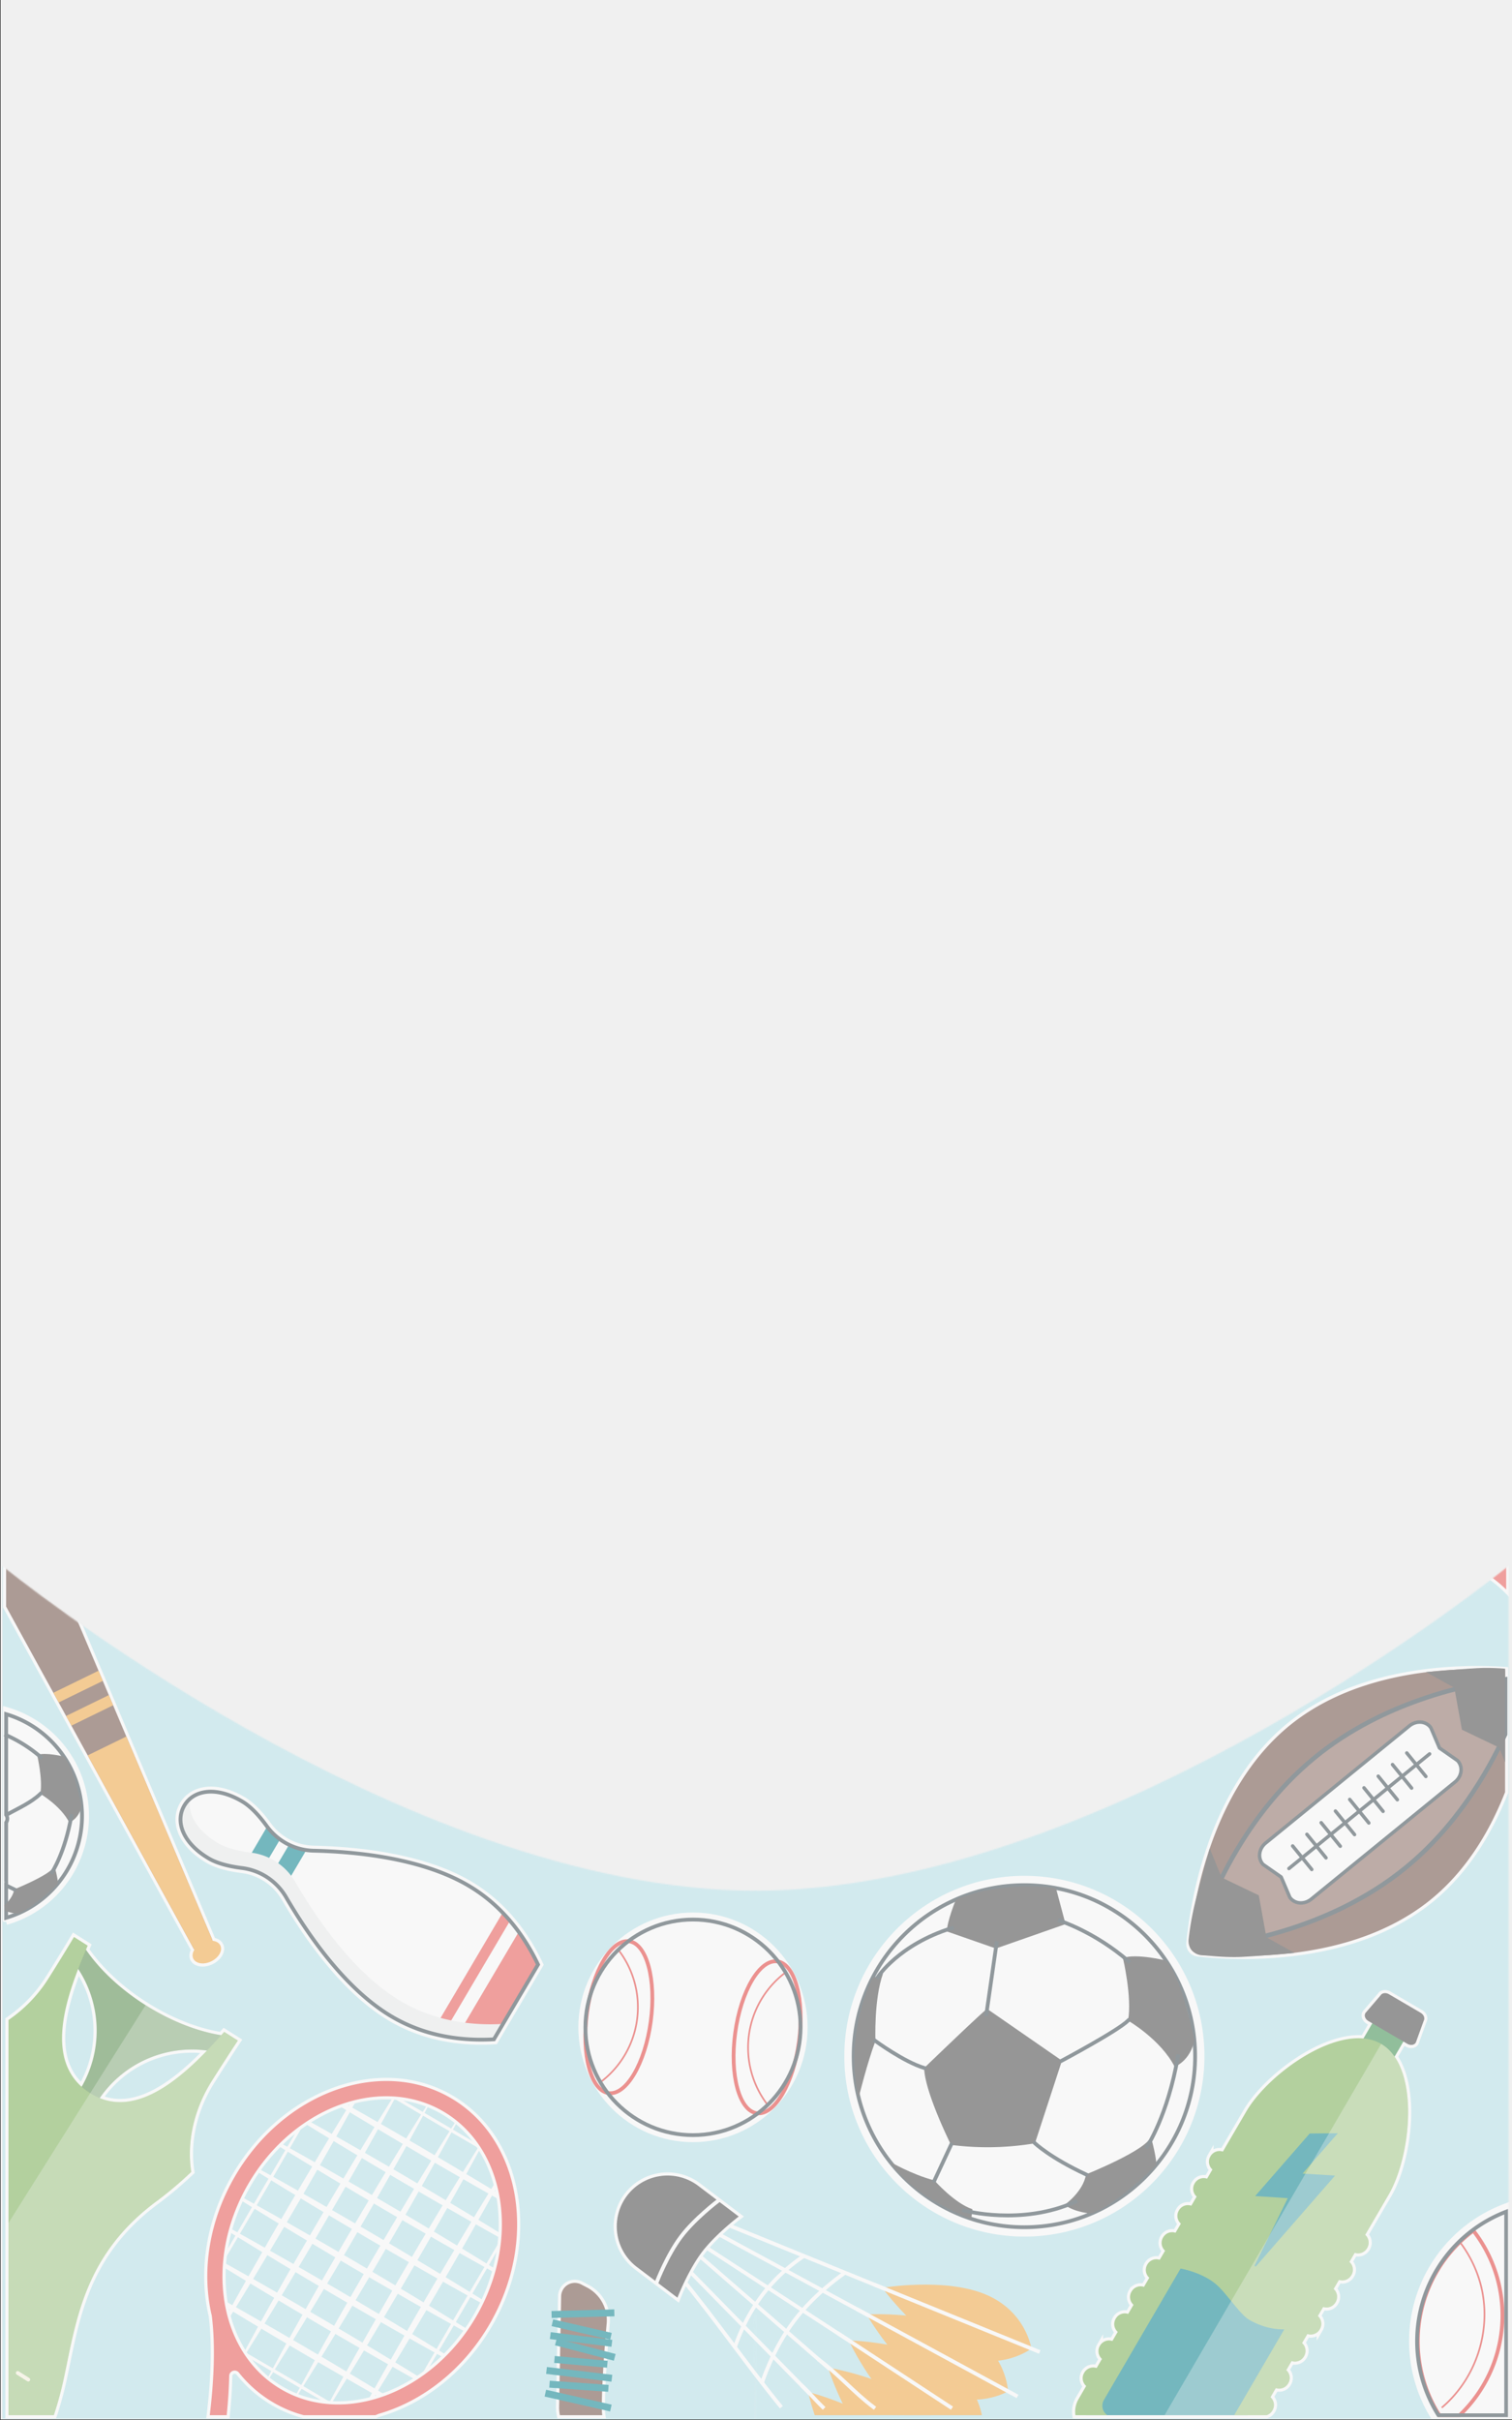 <svg xmlns="http://www.w3.org/2000/svg" xmlns:xlink="http://www.w3.org/1999/xlink" viewBox="0 0 1200 1920">
  <rect x="0" y="0" width="1200" height="1920" fill="#333333" stroke="none"/>
  <defs>
    <linearGradient id="a" data-name="Dégradé sans nom 14" x1="301.19" y1="1242.33" x2="301.19" y2="1920.11" gradientUnits="userSpaceOnUse">
      <stop offset="0.14" stop-color="#fff"/>
      <stop offset="0.53" stop-color="#f0f0f0"/>
      <stop offset="1"/>
    </linearGradient>
    <linearGradient id="b" x1="897.86" y1="1242.33" x2="897.86" y2="1920.11" xlink:href="#a"/>
    <filter id="d" filterUnits="userSpaceOnUse" color-interpolation-filters="sRGB">
      <feColorMatrix values="-1 0 0 0 1 0 -1 0 0 1 0 0 -1 0 1 0 0 0 1 0"/>
    </filter>
    <mask id="c" x="1.75" y="1235.94" width="1197.29" height="684.17" maskUnits="userSpaceOnUse">
      <g filter="url(#d)">
        <path d="M1.75,1919V1242.33s315.56,257.78,598.89,257.78l-1.11,420Z" fill="url(#a)"/>
        <path d="M1197.31,1919V1242.33s-315.56,257.78-598.89,257.78l1.11,420Z" fill="url(#b)"/>
      </g>
    </mask>
  </defs>
  <title>Plan de travail 1</title>
  <g style="isolation: isolate">
    <g>
      <rect x="-359.53" y="359.55" width="1920" height="1200" transform="translate(1560.03 359.08) rotate(90)" fill="#f0f0f0"/>
      <g mask="url(#c)">
        <g opacity="0.52">
          <g>
            <rect x="1.9" y="1238.44" width="1197.14" height="681.12" fill="#b6e4ec"/>
            <path d="M1161.39,1238.44q6.84,3.7,14.18,7.79a90.83,90.83,0,0,1,19.83,14.91v-22.7Z" fill="#ee5450" stroke="#fff" stroke-miterlimit="10" stroke-width="5"/>
            <path d="M1161.39,1238.44q6.84,3.7,14.18,7.79a90.83,90.83,0,0,1,19.83,14.91v-22.7Z" fill="#ee5450"/>
            <path d="M1161.39,1238.44q6.84,3.7,14.18,7.79a90.83,90.83,0,0,1,19.83,14.91v-22.7Z" fill="none"/>
            <path d="M188.81,1618.94l-10.88-6.88-2.38,2.68c-18.68-3-39.68-11-60-23.84s-36.57-28.37-47.33-44l1.39-3.29-10.88-6.88c-6.08,10.14-12.72,21-20,32.54a112.22,112.22,0,0,1-32,33.35v313.53h36a279.16,279.16,0,0,0,8.18-30.38c9.74-45.48,16.17-97.51,74.29-140.06a299.14,299.14,0,0,0,26.63-22.6c-3.63-22.68,1.55-48.76,16.26-72.1C175.42,1639.45,182.29,1628.79,188.81,1618.94Zm-124,36.67c-25.05-22.39-15.14-61.29-2.75-93.39A89,89,0,0,1,64.79,1655.61Zm14.38,9a88.69,88.69,0,0,1,85.11-37.7C140.45,1651.63,109.11,1676.76,79.17,1664.61Z" fill="#ee5450" stroke="#fff" stroke-miterlimit="10" stroke-width="5"/>
            <path d="M63,1658.58a88.74,88.74,0,0,1-19.68,22l22.52,14.22a88.79,88.79,0,0,1,109.51-65.68l8.42-13.38c-20.59-1.74-44.87-10.12-68.2-24.86s-41.35-33.08-51.79-51l-8.42,13.38A89,89,0,0,1,63,1658.58Z" fill="#558c48"/>
            <path d="M188.81,1618.94l-10.88-6.88c-26.27,29.62-68.09,72.82-106.33,48.66-39.76-25.12-17.44-80.64-2-117.07l-10.88-6.88c-6.08,10.14-12.72,21-20,32.54a112.22,112.22,0,0,1-32,33.35v313.53h36a279.16,279.16,0,0,0,8.18-30.38c9.74-45.48,16.17-97.51,74.29-140.06a297.69,297.69,0,0,0,26.62-22.6c-3.62-22.68,1.56-48.76,16.27-72.1C175.41,1639.45,182.29,1628.79,188.81,1618.94Z" fill="#7bb353"/>
            <path d="M188.81,1618.94l-10.88-6.88-2.38,2.68c-18.68-3-39.68-11-60-23.84s-36.57-28.37-47.33-44l1.39-3.29-10.88-6.88c-6.08,10.14-12.72,21-20,32.54a112.22,112.22,0,0,1-32,33.35v313.53h36a279.16,279.16,0,0,0,8.18-30.38c9.74-45.48,16.17-97.51,74.29-140.06a297.69,297.69,0,0,0,26.62-22.6c-3.62-22.68,1.56-48.76,16.27-72.1C175.41,1639.45,182.29,1628.79,188.81,1618.94Zm-124,36.67c-25.05-22.39-15.14-61.29-2.75-93.39A89,89,0,0,1,64.79,1655.61Zm14.38,9a88.69,88.69,0,0,1,85.11-37.7C140.45,1651.63,109.11,1676.76,79.17,1664.61Z" fill="none"/>
            <path d="M188.81,1618.94l-10.88-6.88-2.38,2.68c-18.68-3-39.68-11-60-23.84L6.71,1763.71v152.48h36a279.16,279.16,0,0,0,8.18-30.38c9.74-45.48,16.17-97.51,74.29-140.06a297.69,297.69,0,0,0,26.62-22.6c-3.62-22.68,1.56-48.76,16.27-72.1C175.41,1639.45,182.29,1628.79,188.81,1618.94ZM79.17,1664.61a88.69,88.69,0,0,1,85.11-37.7C140.45,1651.63,109.11,1676.76,79.17,1664.61Z" fill="#fff" opacity="0.28" style="mix-blend-mode: overlay"/>
            <path d="M14.07,1882.67l8.38,5.29" fill="none" stroke="#fef7e2" stroke-linecap="round" stroke-linejoin="round" stroke-width="3"/>
            <g>
              <line x1="552.38" y1="1787.39" x2="659" y2="1880.04" fill="none" stroke="#fff" stroke-miterlimit="10" stroke-width="3"/>
              <path d="M739.38,1916.19a68.91,68.91,0,0,0-6.73-6.73c-26.64-23.14-75.43-31-75.43-31a226.55,226.55,0,0,0,16.37,37.7Z" fill="#f6a93f"/>
            </g>
            <g>
              <line x1="544.98" y1="1799.59" x2="642.97" y2="1899.45" fill="none" stroke="#fff" stroke-miterlimit="10" stroke-width="3"/>
              <path d="M688.19,1916.19c-22.8-12.46-46.87-18.43-46.87-18.43s1.69,7.64,5.26,18.43Z" fill="#f6a93f"/>
            </g>
            <path d="M540.68,1807.15c27.65,33.59,52,69.11,79.46,102.73" fill="none" stroke="#fff" stroke-miterlimit="10" stroke-width="3"/>
            <g>
              <line x1="557.19" y1="1781.01" x2="675.56" y2="1858.11" fill="none" stroke="#fff" stroke-miterlimit="10" stroke-width="3"/>
              <path d="M717.29,1916.19h62c-2.16-10.55-8.49-26.76-26.83-38.79-29.49-19.36-78.89-20.58-78.89-20.58S691.35,1895.08,717.29,1916.19Z" fill="#f6a93f"/>
            </g>
            <g>
              <line x1="566.79" y1="1770.69" x2="689.84" y2="1837.37" fill="none" stroke="#fff" stroke-miterlimit="10" stroke-width="3"/>
              <path d="M768.09,1850.18c-31-16.84-80.32-13.94-80.32-13.94s24.47,43,55.48,59.82,56.78,1.15,56.78,1.15S799.09,1867,768.09,1850.18Z" fill="#f6a93f"/>
            </g>
            <g>
              <line x1="574.16" y1="1763.81" x2="702.45" y2="1816.09" fill="none" stroke="#fff" stroke-miterlimit="10" stroke-width="3"/>
              <path d="M781.64,1820.15c-32.67-13.3-81.38-5-81.38-5s29.08,40,61.75,53.31,56.56-5.15,56.56-5.15S814.31,1833.45,781.64,1820.15Z" fill="#f6a93f"/>
            </g>
            <path d="M670.66,1803.14s-23.31,15.52-40.28,38c-17.42,23.07-25.52,49.16-25.52,49.16" fill="none" stroke="#fff" stroke-miterlimit="10" stroke-width="3"/>
            <path d="M638.09,1789.83a137.21,137.21,0,0,0-33.6,31.7,148.61,148.61,0,0,0-21.3,41" fill="none" stroke="#fff" stroke-miterlimit="10" stroke-width="3"/>
            <line x1="823.8" y1="1865.49" x2="695.04" y2="1813.07" fill="none" stroke="#fff" stroke-linecap="square" stroke-miterlimit="10" stroke-width="3"/>
            <line x1="806.27" y1="1900.6" x2="681.53" y2="1832.85" fill="none" stroke="#fff" stroke-linecap="square" stroke-miterlimit="10" stroke-width="3"/>
            <path d="M754.28,1909.79l-45.93-30.16-35.72-23.44-6.78-4.45" fill="none" stroke="#fff" stroke-linecap="square" stroke-miterlimit="10" stroke-width="3"/>
            <path d="M693.28,1909.81c-15.22-11.35-27.41-25.78-42.76-37.14" fill="none" stroke="#fff" stroke-linecap="square" stroke-miterlimit="10" stroke-width="3"/>
            <path d="M653,1909.78c-6-5.77-10.44-11.32-15.84-16.26" fill="none" stroke="#fff" stroke-linecap="square" stroke-miterlimit="10" stroke-width="3"/>
            <path d="M497.64,1742.08h0a40.29,40.29,0,0,1,56.49-7.86l32.16,24.35s-18.54,14-29.37,28.39c-11.07,14.66-19.26,36-19.26,36l-32.17-24.35A40.43,40.43,0,0,1,497.64,1742.08Z" fill="#434343" stroke="#fff" stroke-miterlimit="10" stroke-width="5"/>
            <path d="M497.64,1742.08h0a40.29,40.29,0,0,1,56.49-7.86l32.16,24.35s-18.54,14-29.37,28.39c-11.07,14.66-19.26,36-19.26,36l-32.17-24.35A40.43,40.43,0,0,1,497.64,1742.08Z" fill="#434343"/>
            <path d="M569.89,1746.15s-18.55,14-29.37,28.39c-11.07,14.66-19.27,36-19.27,36" fill="none" stroke="#fff" stroke-linecap="square" stroke-linejoin="round" stroke-width="3.02"/>
            <path d="M168.64,1539.83a8.26,8.26,0,0,0-.51-1.72l-67.86-160.38h0l-21.49-50.8-.59-1.39-36.86-87.1H4.85v36.18L42.36,1343l.24.44,9.85,18,4.21,7.67,96.62,176.21a8.32,8.32,0,0,0,1.08,1.5c-1.54,2.41-2,5-1,7.2,2,4,8.38,5,14.3,2.09s9.14-8.52,7.17-12.57C173.82,1541.37,171.49,1540.1,168.64,1539.83Z" fill="#f6a93f" stroke="#fff" stroke-miterlimit="10" stroke-width="5"/>
            <g>
              <path d="M41.33,1238.44H4.85v36.18l148.43,270.7a8.26,8.26,0,0,0,14.85-7.21Z" fill="#6d4c42"/>
              <path d="M100.27,1377.73l67.86,160.38a8.26,8.26,0,0,1-14.85,7.21L69.6,1392.7Z" fill="#f6a93f"/>
              <path d="M28.48,1238.44c4.23,7.35,7,11.51,7.53,11.23s-.8-4.34-3.54-11.23Z" fill="#fff" opacity="0.54" style="mix-blend-mode: overlay"/>
              <path d="M153.41,1554c2,4,8.38,5,14.3,2.09s9.14-8.52,7.17-12.57-8.37-5-14.3-2.09S151.44,1550,153.41,1554Z" fill="#f6a93f"/>
              <polygon points="81.6 1333.6 46.56 1350.7 42.36 1343.03 78.19 1325.54 81.6 1333.6" fill="#f6a93f"/>
              <polygon points="89.78 1352.94 56.66 1369.11 52.45 1361.44 86.37 1344.88 89.78 1352.94" fill="#f6a93f"/>
            </g>
            <path d="M478,1916.19a27,27,0,0,1-.29-3.13c-.47-14.76,1.8-48.08,3.76-69.52a29.36,29.36,0,0,0-15.68-28.71l-4.6-2.4a10.83,10.83,0,0,0-15.82,9.39l-1.63,87.68a29.93,29.93,0,0,0,.62,6.69Z" fill="#6d4c42" stroke="#fff" stroke-miterlimit="10" stroke-width="5"/>
            <path d="M478,1916.19a27,27,0,0,1-.29-3.13c-.47-14.76,1.8-48.08,3.76-69.52a29.36,29.36,0,0,0-15.68-28.71l-4.6-2.4a10.83,10.83,0,0,0-15.82,9.39l-1.63,87.68a29.93,29.93,0,0,0,.62,6.69Z" fill="#6d4c42"/>
            <g>
              <g>
                <rect x="437.86" y="1832.86" width="49.83" height="5.5" transform="translate(-48.32 12.86) rotate(-1.51)" fill="#01838f"/>
                <rect x="458.88" y="1824.28" width="5.5" height="47.72" transform="translate(-1442.97 1882.61) rotate(-77.01)" fill="#01838f"/>
                <rect x="458.44" y="1831.6" width="5.5" height="49.24" transform="translate(-1437.93 2083.33) rotate(-82.87)" fill="#01838f"/>
                <rect x="461.76" y="1840.17" width="5.5" height="48.3" transform="translate(-1456.68 1842.75) rotate(-75.37)" fill="#01838f"/>
                <rect x="458.31" y="1852.95" width="5.5" height="42.14" transform="translate(-1447.11 2162.85) rotate(-84.79)" fill="#01838f"/>
                <rect x="456.9" y="1857.52" width="5.5" height="52.24" transform="translate(-1465.14 2117.16) rotate(-83.2)" fill="#01838f"/>
                <rect x="456.75" y="1869.88" width="5.5" height="46.85" transform="translate(-1461.43 2218.54) rotate(-85.97)" fill="#01838f"/>
                <rect x="456.07" y="1878" width="5.5" height="53.32" transform="translate(-1500.16 1930.05) rotate(-77.2)" fill="#01838f"/>
              </g>
              <path d="M478,1916.19a27,27,0,0,1-.29-3.13c-.47-14.76,1.8-48.08,3.76-69.52a29.36,29.36,0,0,0-15.68-28.71l-4.6-2.4a10.83,10.83,0,0,0-15.82,9.39l-1.63,87.68a29.93,29.93,0,0,0,.62,6.69Z" fill="none"/>
            </g>
            <path d="M1195.39,1751.14a113.36,113.36,0,0,0-57.65,165.07h57.65Z" fill="#fff" stroke="#fff" stroke-miterlimit="10" stroke-width="6"/>
            <path d="M1195.39,1751.16a113.33,113.33,0,0,0-57.64,165h57.64Z" fill="#fff"/>
            <path d="M1158.46,1916.21a109.4,109.4,0,0,0,10.85-146.46,109.45,109.45,0,0,0-27,146.46Z" fill="none" stroke="#e63935" stroke-miterlimit="10" stroke-width="3"/>
            <path d="M1144.22,1910.23c28.31-23.92,40.55-63.87,30.41-99.55A96.22,96.22,0,0,0,1158,1778" fill="none" stroke="#e63935" stroke-miterlimit="10" stroke-width="1.33"/>
            <path d="M1195.39,1754.71a110.07,110.07,0,0,0-53.77,161.5h53.77Z" fill="none" stroke="#37474f" stroke-miterlimit="10" stroke-width="3"/>
            <ellipse cx="549.99" cy="1608.47" rx="87.97" ry="88.1" fill="#fff" stroke="#fff" stroke-miterlimit="10" stroke-width="6"/>
            <ellipse cx="549.99" cy="1608.47" rx="87.97" ry="88.1" fill="#fff"/>
            <g>
              <ellipse cx="491.16" cy="1600.5" rx="60.77" ry="25.55" transform="translate(-1160.68 1873) rotate(-82.31)" fill="none" stroke="#e63935" stroke-miterlimit="10" stroke-width="3"/>
              <ellipse cx="608.82" cy="1616.45" rx="60.77" ry="25.55" transform="translate(-1074.57 2003.42) rotate(-82.31)" fill="none" stroke="#e63935" stroke-miterlimit="10" stroke-width="3"/>
            </g>
            <g>
              <path d="M476.28,1652.2a74.5,74.5,0,0,0,14.26-105.51" fill="none" stroke="#e63935" stroke-miterlimit="10" stroke-width="1.33"/>
              <path d="M623.7,1564.74a74.5,74.5,0,0,0-14.26,105.51" fill="none" stroke="#e63935" stroke-miterlimit="10" stroke-width="1.33"/>
            </g>
            <ellipse cx="549.99" cy="1608.47" rx="85.38" ry="85.51" fill="none" stroke="#37474f" stroke-miterlimit="10" stroke-width="3"/>
            <ellipse cx="813" cy="1631.36" rx="140.41" ry="140.62" fill="#fff" stroke="#fff" stroke-miterlimit="10" stroke-width="5"/>
            <g>
              <ellipse cx="813" cy="1631.36" rx="135.51" ry="135.7" fill="#fff"/>
              <g>
                <ellipse cx="813" cy="1631.36" rx="135.51" ry="135.7" fill="none" stroke="#37474f" stroke-miterlimit="10" stroke-width="3"/>
                <path d="M692.37,1569.49l8.43-3.69c-7.33,20.42-6,53.49-6,53.49-6.35,16.72-13.31,44.84-13.31,44.84S668.85,1620.31,692.37,1569.49Z" fill="#434343"/>
                <path d="M706.37,1715.11s16.72,9.9,35.25,14.85c0,0,15.79,18,30.12,22.79l-.86,7.64S724.12,1743.37,706.37,1715.11Z" fill="#434343"/>
                <path d="M754.78,1701.73s-21-42.07-21.3-61c0,0,47.77-46.13,50-46.89l59.33,41.07-21.42,65.54A226.94,226.94,0,0,1,754.78,1701.73Z" fill="#434343"/>
                <path d="M866.23,1756.15s-12.46-.5-21.33-6.82c0,0,14.87-10.42,17-24.17,0,0,48.9-19.57,51.46-30.09,0,0,5.74,20.87,3.91,23S884.86,1749.72,866.23,1756.15Z" fill="#434343"/>
                <path d="M925.35,1555.48s-22.93-5.8-34.16-2.09c0,0,7.42,31,4.1,49.73,0,0,26,15.05,37,36.67,0,0,12.48-4.67,15.65-21.25C947.93,1618.54,937.93,1568.63,925.35,1555.48Z" fill="#434343"/>
                <path d="M759,1506.91c-.64.25-7.27,17.36-7.55,25.45l38.92,13.56,55.31-19.35L838.06,1498S798.39,1491.22,759,1506.91Z" fill="#434343"/>
                <line x1="741.62" y1="1729.96" x2="754.78" y2="1701.73" fill="none" stroke="#37474f" stroke-linecap="square" stroke-miterlimit="10" stroke-width="3"/>
                <path d="M694.79,1619.29s22.65,16.61,38.69,21.39" fill="none" stroke="#37474f" stroke-linecap="square" stroke-miterlimit="10" stroke-width="3"/>
                <path d="M696.71,1568.5s16.41-25.58,58.79-38.84" fill="none" stroke="#37474f" stroke-linecap="square" stroke-miterlimit="10" stroke-width="3"/>
                <line x1="782.63" y1="1599.44" x2="791.15" y2="1540.27" fill="none" stroke="#37474f" stroke-miterlimit="10" stroke-width="3"/>
                <path d="M841.09,1523.89s28.07,9,54.65,32.18" fill="none" stroke="#37474f" stroke-linecap="square" stroke-miterlimit="10" stroke-width="3"/>
                <path d="M842.78,1634.86s44.49-23.7,52.51-31.74" fill="none" stroke="#37474f" stroke-linecap="square" stroke-miterlimit="10" stroke-width="3"/>
                <path d="M910.33,1703.18s16.55-25,24.54-71.62" fill="none" stroke="#37474f" stroke-linecap="square" stroke-miterlimit="10" stroke-width="3"/>
                <path d="M765.1,1753.78s45.7,12.45,88.51-7" fill="none" stroke="#37474f" stroke-linecap="square" stroke-miterlimit="10" stroke-width="3"/>
                <path d="M821.36,1700.4s11.82,11.41,40.52,24.76" fill="none" stroke="#37474f" stroke-linecap="square" stroke-miterlimit="10" stroke-width="3"/>
              </g>
            </g>
            <path d="M5.75,1357.07l-.9-.25v167.87a87.15,87.15,0,0,0,59.63-59A87.33,87.33,0,0,0,5.75,1357.07Z" fill="#fff" stroke="#fff" stroke-miterlimit="10" stroke-width="5"/>
            <g>
              <path d="M4.89,1360h0v161.54a84.09,84.09,0,0,0,56.71-56.75A84.29,84.29,0,0,0,4.89,1360Z" fill="#fff"/>
              <g>
                <path d="M4.89,1360h0v79.93a6,6,0,0,1,.73,1.48,5.67,5.67,0,0,1-.56,4.28c0,.08-.12.15-.17.23v47a6.87,6.87,0,0,1,0,1.57v27.07a84.09,84.09,0,0,0,56.71-56.75A84.29,84.29,0,0,0,4.89,1360Z" fill="none" stroke="#37474f" stroke-miterlimit="10" stroke-width="3"/>
                <path d="M43.21,1480.32c-1.59,6.53-31.95,18.68-31.95,18.68-.86,5.6-5.11,10.3-7.95,12.88a6,6,0,0,1,.68,4,30.76,30.76,0,0,0,10,2.4c11.57-4,30.55-22.29,31.68-23.63S43.21,1480.32,43.21,1480.32Z" fill="#434343"/>
                <path d="M50.67,1393.65s-14.23-3.6-21.21-1.3c0,0,4.61,19.23,2.55,30.88,0,0,16.11,9.35,23,22.77,0,0,7.75-2.9,9.72-13.19C64.69,1432.81,58.48,1401.82,50.67,1393.65Z" fill="#434343"/>
                <path d="M4.94,1376.66A109.73,109.73,0,0,1,32.29,1394" fill="none" stroke="#37474f" stroke-linecap="square" stroke-miterlimit="10" stroke-width="3"/>
                <path d="M5.71,1439.51c8.68-4.77,19.09-9.36,26.3-16.28" fill="none" stroke="#37474f" stroke-linecap="square" stroke-miterlimit="10" stroke-width="3"/>
                <path d="M41.35,1485.36s10.27-15.55,15.24-44.47" fill="none" stroke="#37474f" stroke-linecap="square" stroke-miterlimit="10" stroke-width="3"/>
                <path d="M6,1496.44c1.74.88,3.51,1.74,5.28,2.56" fill="none" stroke="#37474f" stroke-linecap="square" stroke-miterlimit="10" stroke-width="3"/>
              </g>
            </g>
            <path d="M1194.53,1325c-37.16-2.43-115.46-1.17-171,44-64.12,52.23-77.1,146.23-79.53,172.74a7.48,7.48,0,0,0,6.55,8.07c26.41,3,120.95,9.42,185.07-42.81,28.61-23.3,47-54.92,58.88-85.15Z" fill="#6d4c42" stroke="#fff" stroke-miterlimit="10" stroke-width="5"/>
            <path d="M1194.53,1325c-37.16-2.43-115.46-1.17-171,44-64.12,52.23-77.1,146.23-79.53,172.74a7.48,7.48,0,0,0,6.55,8.07c26.41,3,120.95,9.42,185.07-42.81,28.61-23.3,47-54.92,58.88-85.15Z" fill="#6d4c42"/>
            <path d="M1194.53,1332.35c-30.5,4.08-96.61,17.68-150.65,61.7-62.11,50.59-88.18,125-94.51,145.81-1,3.13.92,5.44,4.18,5.14,21.61-2,99.68-12.38,161.79-63,39.71-32.35,64.69-74.44,79.19-106Z" fill="#8d6e63" stroke="#37474f" stroke-miterlimit="10" stroke-width="3.59"/>
            <path d="M1154.71,1413.86l-114,92.87c-5.24,4.27-12.47,4-16.46-.65a5.18,5.18,0,0,1-.86-1.4l-6.6-15.46L1003,1479.6a5.23,5.23,0,0,1-1.18-1.12c-3.72-4.87-2.53-12,2.71-16.28l114-92.88c5.24-4.26,12.47-4,16.46.66a5.59,5.59,0,0,1,.87,1.39l6.59,15.47,13.78,9.62a5.23,5.23,0,0,1,1.18,1.12C1161.14,1402.44,1160,1409.59,1154.71,1413.86Z" fill="#fff" stroke="#37474f" stroke-linecap="round" stroke-linejoin="round" stroke-width="2.76"/>
            <line x1="1022.97" y1="1482.46" x2="1134.59" y2="1391.53" fill="none" stroke="#37474f" stroke-linecap="round" stroke-linejoin="round" stroke-width="2.76"/>
            <g>
              <line x1="1025.92" y1="1464.56" x2="1041.07" y2="1483.22" fill="none" stroke="#37474f" stroke-linecap="round" stroke-linejoin="round" stroke-width="2.76"/>
              <line x1="1037.24" y1="1455.34" x2="1052.39" y2="1473.99" fill="none" stroke="#37474f" stroke-linecap="round" stroke-linejoin="round" stroke-width="2.76"/>
              <line x1="1048.56" y1="1446.12" x2="1063.71" y2="1464.77" fill="none" stroke="#37474f" stroke-linecap="round" stroke-linejoin="round" stroke-width="2.76"/>
              <line x1="1059.89" y1="1436.89" x2="1075.04" y2="1455.55" fill="none" stroke="#37474f" stroke-linecap="round" stroke-linejoin="round" stroke-width="2.76"/>
              <line x1="1071.21" y1="1427.67" x2="1086.36" y2="1446.32" fill="none" stroke="#37474f" stroke-linecap="round" stroke-linejoin="round" stroke-width="2.76"/>
              <line x1="1082.53" y1="1418.45" x2="1097.68" y2="1437.1" fill="none" stroke="#37474f" stroke-linecap="round" stroke-linejoin="round" stroke-width="2.76"/>
              <line x1="1093.85" y1="1409.22" x2="1109" y2="1427.88" fill="none" stroke="#37474f" stroke-linecap="round" stroke-linejoin="round" stroke-width="2.76"/>
              <line x1="1105.17" y1="1400" x2="1120.32" y2="1418.65" fill="none" stroke="#37474f" stroke-linecap="round" stroke-linejoin="round" stroke-width="2.76"/>
              <line x1="1116.5" y1="1390.78" x2="1131.65" y2="1409.43" fill="none" stroke="#37474f" stroke-linecap="round" stroke-linejoin="round" stroke-width="2.76"/>
            </g>
            <path d="M943.33,1538.86a11.23,11.23,0,0,0,10.77,12.44c7.26.4,15.84,1.6,28.06,1.41,9.23-.14,45.3-3.27,45.3-3.27L1005.05,1537l-6-33.27-29.51-14.14-9.42-23.06s-9.93,35.4-11.88,44.1A223.53,223.53,0,0,0,943.33,1538.86Z" fill="#434343"/>
            <path d="M1194.53,1323.9c-4.94-.38-10.6-.7-17.4-.6-9.23.15-45.3,3.28-45.3,3.28l22.41,12.48,6,33.26,29.51,14.15,4.74,11.61Z" fill="#434343"/>
            <path d="M310.8,1599.86c27.55,16.3,57.09,19.49,81.2,18.1l35-59.3c-10.4-21.82-27.43-46.2-55-62.51-36.35-21.52-87.57-27-123-27.82a47.25,47.25,0,0,1-37.19-19.4c-5.81-8-12.51-15.49-19.52-19.64-20.74-12.28-38.63-9.23-46,3.23s-1.39,29.64,19.34,41.91c7,4.15,16.76,6.44,26.6,7.66a47.27,47.27,0,0,1,34.9,23.27C245,1536,274.45,1578.34,310.8,1599.86Z" fill="#fff" stroke="#fff" stroke-miterlimit="10" stroke-width="8"/>
            <path d="M310.8,1599.86c27.55,16.3,57.09,19.49,81.2,18.1l35-59.3c-10.4-21.82-27.43-46.2-55-62.51-36.35-21.52-87.57-27-123-27.82a47.25,47.25,0,0,1-37.19-19.4c-5.81-8-12.51-15.49-19.52-19.64-20.74-12.28-38.63-9.23-46,3.23s-1.39,29.64,19.34,41.91c7,4.15,16.76,6.44,26.6,7.66a47.27,47.27,0,0,1,34.9,23.27C245,1536,274.45,1578.34,310.8,1599.86Z" fill="#fff"/>
            <path d="M361.92,1617a165.09,165.09,0,0,0,30.08,1l35-59.3a164.36,164.36,0,0,0-15.34-25.93Z" fill="#ee5450"/>
            <path d="M350.68,1615.58l54.31-92c-1.87-2.15-3.83-4.28-5.88-6.36l-56.84,96.3C345.08,1614.28,347.89,1615,350.68,1615.58Z" fill="#ee5450"/>
            <path d="M192.6,1482.14a46.33,46.33,0,0,1,13.8,4.09l15.87-26.89A46.35,46.35,0,0,1,212,1449.21Z" fill="#01838f"/>
            <path d="M213.56,1490.45a47.67,47.67,0,0,1,10.31,10l19.26-32.64a47.93,47.93,0,0,1-13.72-4.22Z" fill="#01838f"/>
            <path d="M234.36,1493.16a47.24,47.24,0,0,0-34.9-23.27c-9.83-1.22-19.59-3.51-26.6-7.66-17.21-10.19-24.24-23.76-21.92-35.2a21.52,21.52,0,0,0-4.62,5.49c-7.36,12.47-1.39,29.64,19.34,41.91,7,4.15,16.76,6.44,26.6,7.66a47.27,47.27,0,0,1,34.9,23.27c17.84,30.66,47.29,73,83.64,94.5,27.55,16.3,57.09,19.49,81.2,18.1l7.2-12.21c-24.11,1.4-53.65-1.79-81.2-18.09C281.65,1566.14,252.2,1523.81,234.36,1493.16Z" fill="#edeff0" style="mix-blend-mode: multiply"/>
            <path d="M310.8,1599.86c27.55,16.3,57.09,19.49,81.2,18.1l35-59.3c-10.4-21.82-27.43-46.2-55-62.51-36.35-21.52-87.57-27-123-27.82a47.25,47.25,0,0,1-37.19-19.4c-5.81-8-12.51-15.49-19.52-19.64-20.74-12.28-38.63-9.23-46,3.23s-1.39,29.64,19.34,41.91c7,4.15,16.76,6.44,26.6,7.66a47.27,47.27,0,0,1,34.9,23.27C245,1536,274.45,1578.34,310.8,1599.86Z" fill="none" stroke="#37474f" stroke-miterlimit="10" stroke-width="3"/>
            <path d="M166.49,1916.19h13.42c1-9.77,1.76-20.17,2-31.15a4.34,4.34,0,0,1,7.71-2.65,98,98,0,0,0,51.44,33.8h56.9c.93-.4,1.87-.79,2.8-1.16,34-9.78,66.35-34.42,87.47-70.57,38.89-66.56,25.33-147.2-30.23-179.76s-132.41-4.91-171.3,61.65c-21.11,36.12-26.73,76.38-18.61,110.87C171.24,1862.25,169.49,1891.27,166.49,1916.19Zm30.65-183.71c35.51-60.78,104.91-86.48,154.71-57.3s61.4,102.37,25.89,163.15-104.92,86.48-154.71,57.3S161.62,1793.26,197.14,1732.48Z" fill="#434343" stroke="#fff" stroke-miterlimit="10" stroke-width="5"/>
            <g>
              <g>
                <g>
                  <g>
                    <path d="M188.06,1727.17l3.14-5.41c-1.18,1.41-2.31,2.87-3.38,4.42a101.75,101.75,0,0,0-10,18.31Z" fill="#fff"/>
                    <path d="M209.53,1739.75l26-44.87,12.37-21.6q-1.92,1.44-3.79,2.88-5.06,8.47-10.49,17.6l-26.32,44.69-26,44.87-14.57,25.43c0,1.09,0,2.17.06,3.25,5.1-8.54,10.62-17.82,16.43-27.55C191.62,1770.18,200.57,1755,209.53,1739.75Z" fill="#fff"/>
                    <path d="M255.23,1706.41l-13.07,21.92L228.79,1751l-13.22,22.79L202.89,1796c-8.2,14.38-15.76,27.86-22.16,39.46-3.15,5.68-6,10.91-8.51,15.57a14.7,14.7,0,0,1,.48,2.87c3.12-4.94,6.7-10.63,10.57-16.95,7-11.26,15-24.46,23.51-38.67l13.06-21.92,13.37-22.7,13.22-22.8,12.68-22.14c8.2-14.39,15.75-27.87,22.15-39.47,3-5.33,5.66-10.27,8.06-14.72l-.26-.06a4.79,4.79,0,0,1-1.59-.74c-2.66,4.23-5.6,8.93-8.74,14C271.77,1679,263.74,1692.21,255.23,1706.41Z" fill="#fff"/>
                    <path d="M205.85,1850.15c7-11.26,15-24.46,23.5-38.67l13.07-21.92,13.36-22.7,13.22-22.8,12.69-22.14c8.19-14.39,15.75-27.87,22.15-39.47,5.2-9.36,9.57-17.53,13-23.9l-1.43-.15c-3.81,6-8.66,13.69-14.11,22.57-7,11.27-15,24.47-23.51,38.67l-13.06,21.92-13.37,22.71-13.22,22.79-12.69,22.14c-8.2,14.38-15.76,27.86-22.15,39.46S191.71,1870,188,1876.79l-3,5.62.37.3q1.44-2.24,3.47-5.42C193,1870.73,198.92,1861.44,205.85,1850.15Z" fill="#fff"/>
                    <path d="M228.42,1863.38c7-11.26,15-24.47,23.51-38.67,4.23-7.11,8.61-14.45,13.06-21.92l13.37-22.71c4.43-7.63,8.86-15.27,13.21-22.79l12.69-22.14c8.19-14.39,15.75-27.87,22.15-39.47s11.6-21.34,15.31-28.12l2.46-4.63-.57-.15-2.75,4.28c-4.08,6.56-10.05,15.85-17,27.14s-15,24.47-23.5,38.67l-13.07,21.92-13.37,22.7-13.22,22.8L248,1822.43c-8.19,14.38-15.75,27.86-22.15,39.46s-11.6,21.35-15.3,28.13c-1.7,3.2-3.05,5.75-4,7.56l.25.15,4.63-7.21C215.52,1884,221.49,1874.67,228.42,1863.38Z" fill="#fff"/>
                    <path d="M364.29,1680.79l3.76-7.07-.28-.19c-1.09,1.69-2.54,4-4.33,6.76-4.09,6.56-10.05,15.85-17,27.14s-15,24.47-23.51,38.67L309.88,1768l-13.37,22.7-13.22,22.8-12.68,22.14c-8.2,14.38-15.76,27.86-22.15,39.46s-11.6,21.35-15.31,28.13l-3.63,6.84.33.15,4.16-6.49c4.09-6.56,10.06-15.85,17-27.14s15-24.47,23.5-38.67c4.24-7.11,8.62-14.45,13.06-21.92l13.37-22.71,13.22-22.79c4.32-7.54,8.57-15,12.68-22.15,8.2-14.38,15.76-27.86,22.15-39.46S360.59,1687.57,364.29,1680.79Z" fill="#fff"/>
                    <path d="M387.11,1693.57c-.21-.26-.41-.53-.63-.78l-.47.73c-4.08,6.56-10.05,15.85-17,27.14s-15,24.47-23.51,38.67c-4.23,7.11-8.61,14.46-13.06,21.92L319.09,1804l-13.22,22.8-12.69,22.14c-8.2,14.38-15.75,27.86-22.15,39.46-6.34,11.42-11.45,21.07-15.15,27.84h1.2c4.07-6.51,9.83-15.5,16.49-26.35,7-11.27,15-24.47,23.51-38.67,4.23-7.11,8.61-14.46,13.06-21.92l13.37-22.71,13.21-22.79,12.69-22.15c8.19-14.38,15.75-27.86,22.15-39.46s11.6-21.34,15.31-28.12Z" fill="#fff"/>
                    <path d="M296.14,1903.07c7-11.27,15-24.47,23.51-38.67l13.06-21.92,13.37-22.71L359.3,1797c4.32-7.54,8.57-15,12.68-22.15,8.2-14.38,15.75-27.86,22.15-39.46,2.65-4.76,5.08-9.21,7.28-13.28-.25-.9-.52-1.79-.8-2.67-2.73,4.34-5.76,9.18-9,14.47-7,11.27-15,24.47-23.5,38.67L355,1794.48l-13.37,22.7L328.44,1840l-12.68,22.14c-8.2,14.38-15.76,27.86-22.16,39.46q-3.51,6.33-6.5,11.86c.91-.06,1.83-.13,2.74-.21C291.82,1910.07,293.93,1906.68,296.14,1903.07Z" fill="#fff"/>
                    <path d="M365.34,1831.06l-26,44.87-18,31.43c.76-.22,1.52-.45,2.27-.69l17.66-29.62,26.31-44.69,26-44.87,12.4-21.65c0-1.22.08-2.44.1-3.66l-14.41,24.19Z" fill="#fff"/>
                    <path d="M387.1,1844.64a5.9,5.9,0,0,1,.75.1c1.47-3.27,2.88-6.58,4.17-9.94q-2.61,4.41-5.21,8.84l-.57,1Z" fill="#fff"/>
                  </g>
                  <g>
                    <path d="M273.27,1912.38,228.64,1886,183.83,1860l-11.15-6.41c0,.37.08.73.09,1.11s.29,1,.43,1.53l9.51,5.69,44.63,26.35,44.58,25.93c1.33-.08,2.67-.14,4-.2Z" fill="#fff"/>
                    <path d="M265.16,1875.7l-22.67-13.38-22.76-13.24-22.11-12.7c-10.82-6.18-21.13-12-30.51-17.24.09,1.39.19,2.79.31,4.18,8.62,5.28,18,11,27.93,17l21.89,13.08,22.67,13.39L262.67,1880l22.11,12.71c10.38,5.93,20.28,11.52,29.35,16.59,1.45-.35,2.89-.71,4.33-1.11l.33-.09c-9.62-5.93-20.34-12.45-31.73-19.29Z" fill="#fff"/>
                    <path d="M341.9,1891.59l-3-1.87c-11.25-7-24.43-15-38.61-23.54l-21.9-13.08-22.67-13.39-22.76-13.24-22.11-12.7c-14.36-8.21-27.82-15.78-39.41-22.18l-4-2.22c-.09,1-.16,2-.22,3.06l2.73,1.69c11.26,7,24.44,15,38.62,23.54l21.89,13.09,22.67,13.38,22.76,13.24L298,1870.08c14.36,8.21,27.82,15.78,39.4,22.18l2.61,1.45A5.77,5.77,0,0,1,341.9,1891.59Z" fill="#fff"/>
                    <path d="M359.23,1871.54c-2.28-1.42-4.65-2.9-7.14-4.43-11.25-7-24.43-15-38.61-23.54l-21.89-13.08-22.68-13.39-22.76-13.23L224,1791.16c-14.36-8.2-27.82-15.77-39.41-22.18-4.52-2.52-8.76-4.84-12.66-7-.19.72-.37,1.45-.55,2.18,3.61,2.27,7.53,4.73,11.74,7.31,11.25,7,24.43,15,38.61,23.54l21.89,13.09,22.67,13.39,22.76,13.24,22.11,12.7c14.36,8.21,27.82,15.78,39.4,22.18q4.06,2.26,7.8,4.31C358.67,1873.16,358.94,1872.35,359.23,1871.54Z" fill="#fff"/>
                    <path d="M370.79,1850.9c.64-.62,1.3-1.2,2-1.75q-3.57-2.24-7.48-4.65c-11.25-7-24.43-15-38.61-23.53l-21.89-13.09-22.68-13.38-22.76-13.24-22.11-12.7c-14.36-8.21-27.82-15.78-39.41-22.19-6.1-3.4-11.69-6.44-16.62-9.11-.28.55-.55,1.11-.82,1.67,4.7,3,10.06,6.34,16,10,11.25,7,24.43,15,38.61,23.54l21.89,13.08,22.67,13.39,22.76,13.24,22.11,12.7c14.36,8.21,27.82,15.78,39.4,22.19C366.23,1848.4,368.54,1849.67,370.79,1850.9Z" fill="#fff"/>
                    <path d="M378.51,1821.9c-11.25-7-24.43-15-38.61-23.54L318,1785.28l-22.68-13.39-22.76-13.24L250.46,1746c-14.36-8.21-27.82-15.78-39.41-22.18-5.19-2.9-10-5.54-14.38-7.9l-1.46,1.46c4.31,2.72,9.12,5.74,14.37,9,11.25,7,24.43,15,38.61,23.54l21.89,13.08,22.67,13.39,22.76,13.24,22.11,12.71c14.36,8.21,27.82,15.78,39.4,22.18,5.71,3.18,11,6,15.66,8.59.23-.61.47-1.23.69-1.85C388.94,1828.38,384,1825.25,378.51,1821.9Z" fill="#fff"/>
                    <path d="M391.72,1799.29c-11.25-7-24.43-15-38.61-23.54l-21.89-13.08-22.68-13.39-22.76-13.23-22.11-12.71c-14.36-8.2-27.82-15.77-39.4-22.18l-6.39-3.53-2.06,1.74,7,4.32c11.25,7,24.43,15,38.61,23.54l21.89,13.09L306,1753.71l22.76,13.23,22.11,12.71c14.36,8.21,27.82,15.78,39.4,22.18q5.34,3,10.12,5.58c.19-.8.36-1.61.54-2.42Q396.57,1802.28,391.72,1799.29Z" fill="#fff"/>
                    <path d="M404.94,1780.06c.11-1,.22-2.11.32-3.18l-.33-.2c-11.25-7-24.43-15-38.61-23.54l-21.89-13.08-22.67-13.39L299,1713.44l-22.11-12.7c-13.51-7.72-26.19-14.86-37.29-21-.85.67-1.7,1.34-2.54,2,11,6.82,23.81,14.62,37.56,22.89l21.89,13.08,22.67,13.39,22.76,13.24L364,1757c14.36,8.21,27.82,15.78,39.4,22.19Z" fill="#fff"/>
                    <path d="M287.82,1682l21.89,13.08,22.67,13.39,22.76,13.24,22.11,12.71c10.12,5.78,19.77,11.23,28.65,16.2-.07-1.43-.17-2.85-.28-4.28-8.11-5-16.88-10.29-26.09-15.82l-21.89-13.08L335,1704.07l-22.76-13.24-22.12-12.7c-9.54-5.45-18.67-10.61-27.13-15.35-1.1.71-2.2,1.42-3.29,2.15C268.35,1670.26,277.83,1676,287.82,1682Z" fill="#fff"/>
                    <path d="M347.53,1682.57,303.65,1657c-1.94-.25-3.86-.53-5.78-.85l3.74,2.24,44.63,26.35,44.8,26.06,8.27,4.75c-.39-1-.79-2.09-1.21-3.12l-5.94-3.55Z" fill="#fff"/>
                  </g>
                </g>
                <path d="M358.67,1873.15c4.07-12,10.14-25,22-27.93.79-1.26,1.56-2.53,2.32-3.83,37.26-63.77,24.7-140.53-28.06-171.45a93.22,93.22,0,0,0-22.28-9.4c-9.45-1.51-19.16-2.21-28.66-3.45-18.92.47-38.19,6.09-56.06,16.2q-2.88,2.16-5.66,4.31c-10.35,8-20.26,16.61-30.29,25l-1.76,1.47a160.49,160.49,0,0,0-18.3,25.33C154.64,1793.19,167.2,1870,220,1900.87,262.85,1926,319.11,1913.11,358.67,1873.15Z" fill="none"/>
              </g>
              <path d="M166.49,1916.19h13.42c1-9.77,1.76-20.17,2-31.15a4.34,4.34,0,0,1,7.71-2.65,98,98,0,0,0,51.44,33.8h56.9c.93-.4,1.87-.79,2.8-1.16,34-9.78,66.35-34.42,87.47-70.57,38.89-66.56,25.33-147.2-30.23-179.76s-132.41-4.91-171.3,61.65c-21.11,36.12-26.73,76.38-18.61,110.87C171.24,1862.25,169.49,1891.27,166.49,1916.19Zm30.65-183.71c35.51-60.78,104.91-86.48,154.71-57.3s61.4,102.37,25.89,163.15-104.92,86.48-154.71,57.3S161.62,1793.26,197.14,1732.48Z" fill="#ee5450"/>
            </g>
            <path d="M1127.48,1597l-25.25-14.78c-2.49-1.45-5.48-1-6.65,1l-12,14c-1.16,2-.08,4.82,2.41,6.28l3.14,1.84-7,12c-32-2.93-77.26,31-92.93,57.85l-18.61,31.89a8.22,8.22,0,0,0-9.77,3.6l-.18.32a8.23,8.23,0,0,0,1.66,10.29l-4.23,7.26a8.21,8.21,0,0,0-9.77,3.6l-.19.32a8.24,8.24,0,0,0,1.66,10.29l-4.23,7.25a8.21,8.21,0,0,0-9.77,3.6l-.19.33a8.24,8.24,0,0,0,1.66,10.29l-4.23,7.25a8.21,8.21,0,0,0-9.77,3.6l-.19.32a8.25,8.25,0,0,0,1.67,10.3l-4.24,7.25a8.22,8.22,0,0,0-9.77,3.6l-.18.32a8.23,8.23,0,0,0,1.66,10.29l-4.23,7.26a8.21,8.21,0,0,0-9.77,3.6l-.19.32a8.24,8.24,0,0,0,1.66,10.29l-4.23,7.25a8.21,8.21,0,0,0-9.77,3.61l-.19.32a8.23,8.23,0,0,0,1.67,10.29l-4.24,7.25a8.22,8.22,0,0,0-9.77,3.6l-.18.32a8.24,8.24,0,0,0,1.66,10.3l-4.23,7.25a8.21,8.21,0,0,0-9.77,3.6l-.19.32a8.24,8.24,0,0,0,1.66,10.29L856,1903.43a19.76,19.76,0,0,0-2.49,12.76H1000l0,0,.16,0h5.08a9.76,9.76,0,0,0,1.52-.67,8.09,8.09,0,0,0,3-3l.19-.32.06-.12a8,8,0,0,0,.93-2.58,8.37,8.37,0,0,0,0-2.78,8.23,8.23,0,0,0-2.66-4.81l4.23-7.26a8.14,8.14,0,0,0,3.16.42,8.38,8.38,0,0,0,2.33-.46,8.08,8.08,0,0,0,4.28-3.56l.19-.32a8.23,8.23,0,0,0-1.66-10.29l4.23-7.25a8.21,8.21,0,0,0,9.69-3.5.87.87,0,0,1,.08-.1l.19-.33a8.35,8.35,0,0,0,.91-2.4,7.61,7.61,0,0,0,.08-3.08,8.34,8.34,0,0,0-.75-2.26,8.11,8.11,0,0,0-1.62-2.25,4.11,4.11,0,0,0-.29-.3l4.24-7.25a8.21,8.21,0,0,0,5.49,0,8.35,8.35,0,0,0,2.41-1.37,8.07,8.07,0,0,0,1.86-2.19l.19-.32h0a8.17,8.17,0,0,0,1-2.7,8.37,8.37,0,0,0,0-2.78,8.12,8.12,0,0,0-.75-2.26,9.15,9.15,0,0,0-.55-1,7.84,7.84,0,0,0-.66-.86,8.16,8.16,0,0,0-.7-.74l4.23-7.25a8.21,8.21,0,0,0,5.49,0,8.55,8.55,0,0,0,1.27-.58,8.11,8.11,0,0,0,3-3l.19-.32a8.32,8.32,0,0,0,.25-7.74,7.63,7.63,0,0,0-.56-.95,7.91,7.91,0,0,0-1.35-1.6l4.23-7.26a8.21,8.21,0,0,0,5.49,0,8.08,8.08,0,0,0,2.42-1.37,8.25,8.25,0,0,0,1.86-2.19l.19-.32a8.32,8.32,0,0,0,1-2.7,8.31,8.31,0,0,0-2.66-7.59l4.24-7.25a8.21,8.21,0,0,0,9.77-3.61h0l.18-.32a.67.67,0,0,0,.06-.12,7.84,7.84,0,0,0,.83-2.2,8.35,8.35,0,0,0-2.55-8l18.61-31.89c15.67-26.85,23-83,4.71-109.47l7-12,3.14,1.84c2.49,1.46,5.48,1,6.65-1l6.29-17.36C1131.05,1601.24,1130,1598.42,1127.48,1597Z" fill="#fff" stroke="#fff" stroke-miterlimit="10" stroke-width="5"/>
            <g>
              <g>
                <polygon points="1086.23 1667 1061.54 1652.56 1095 1595.22 1119.68 1609.67 1086.23 1667" fill="#398f4c"/>
                <polygon points="990.16 1916.18 1105.71 1718.17 1010.3 1662.34 862.17 1916.18 990.16 1916.18" fill="#01838f"/>
                <path d="M1096.16,1621.61h0c-31.05-18.17-88.83,22.45-107,53.55l-18.61,31.89a8.22,8.22,0,0,0-9.77,3.6l-.18.32a8.23,8.23,0,0,0,1.66,10.29l-4.23,7.26a8.21,8.21,0,0,0-9.77,3.6l-.19.32a8.24,8.24,0,0,0,1.66,10.29l-4.23,7.25a8.21,8.21,0,0,0-9.77,3.6l-.19.33a8.24,8.24,0,0,0,1.66,10.29l-4.23,7.25a8.21,8.21,0,0,0-9.77,3.6l-.19.32a8.25,8.25,0,0,0,1.67,10.3l-4.24,7.25a8.22,8.22,0,0,0-9.77,3.6l-.18.32a8.23,8.23,0,0,0,1.66,10.29l-4.23,7.26a8.21,8.21,0,0,0-9.77,3.6l-.19.32a8.24,8.24,0,0,0,1.66,10.29l-4.23,7.26a8.19,8.19,0,0,0-9.77,3.6l-.19.32a8.23,8.23,0,0,0,1.67,10.29l-4.24,7.25a8.22,8.22,0,0,0-9.77,3.6l-.18.32a8.24,8.24,0,0,0,1.66,10.3l-4.23,7.25a8.21,8.21,0,0,0-9.77,3.6l-.19.32a8.24,8.24,0,0,0,1.66,10.29L856,1903.43a19.76,19.76,0,0,0-2.49,12.76h25.3a9.13,9.13,0,0,1-2.7-12.07l60.85-104.28s16.74,2.81,28.14,12.46c8.26,7,18.91,23.86,26.18,28.11,15,8.8,28,7.61,28,7.61l-39.78,68.17H1000l0,0,.15,0h5.08a8.14,8.14,0,0,0,4.54-3.65l.19-.32a8.24,8.24,0,0,0-1.66-10.29l4.23-7.26a8.21,8.21,0,0,0,9.77-3.6l.19-.32a8.24,8.24,0,0,0-1.66-10.29l4.23-7.25a8.21,8.21,0,0,0,9.77-3.6l.19-.33a8.23,8.23,0,0,0-1.67-10.29l4.24-7.25a8.21,8.21,0,0,0,9.76-3.6l.19-.32a8.24,8.24,0,0,0-1.66-10.3l4.23-7.25a8.21,8.21,0,0,0,9.77-3.6l.19-.32a8.24,8.24,0,0,0-1.66-10.29l4.23-7.26a8.21,8.21,0,0,0,9.77-3.6l.19-.32a8.23,8.23,0,0,0-1.67-10.29l4.24-7.25a8.21,8.21,0,0,0,9.77-3.61l.18-.32a8.23,8.23,0,0,0-1.66-10.29l18.61-31.89C1120.23,1710.14,1127.21,1639.78,1096.16,1621.61Z" fill="#7bb353"/>
                <path d="M1086,1603.46l31,18.12c2.49,1.46,5.48,1,6.65-1l6.29-17.36c1.17-2,.08-4.82-2.4-6.28l-25.25-14.78c-2.49-1.45-5.48-1-6.65,1l-12,14C1082.41,1599.18,1083.49,1602,1086,1603.46Z" fill="#434343"/>
                <path d="M996.93,1797.92l62.63-71.82-25.76-1.61,27.94-32-22.3.2-43.28,49.64L1022,1744l-26.12,53.22A.63.63,0,0,0,996.93,1797.92Z" fill="#01838f"/>
              </g>
              <path d="M1096.16,1621.61h0l-119.05,204-52.85,90.57H1000l0,0,.15,0h5.07a8.16,8.16,0,0,0,4.55-3.65l.19-.32a8.24,8.24,0,0,0-1.66-10.29l4.23-7.26a8.21,8.21,0,0,0,9.77-3.6l.19-.32a8.24,8.24,0,0,0-1.66-10.29l4.23-7.25a8.21,8.21,0,0,0,9.77-3.6l.19-.33a8.23,8.23,0,0,0-1.67-10.29l4.24-7.25a8.21,8.21,0,0,0,9.76-3.6l.19-.32a8.24,8.24,0,0,0-1.66-10.3l4.23-7.25a8.21,8.21,0,0,0,9.77-3.6l.19-.32a8.24,8.24,0,0,0-1.66-10.29l4.23-7.26a8.21,8.21,0,0,0,9.77-3.6l.19-.32a8.23,8.23,0,0,0-1.67-10.29l4.24-7.25a8.21,8.21,0,0,0,9.77-3.61l.18-.32a8.23,8.23,0,0,0-1.66-10.29l18.61-31.89C1120.23,1710.14,1127.21,1639.78,1096.16,1621.61Z" fill="#fff" opacity="0.31" style="mix-blend-mode: overlay"/>
            </g>
            <path d="M116,1238.44c113.19,150.08,292.83,247.08,495.11,247.08s381.93-97,495.12-247.08Z" fill="#57cadc" opacity="0.74"/>
            <path d="M113.58,1238.44c113.56,144,289.44,236.43,486.89,236.43s373.33-92.43,486.89-236.43Z" fill="#e2f4f7" opacity="0.74"/>
            <path d="M230.54,1238.44c95.88,92.52,226.27,149.42,369.93,149.42s274-56.9,369.93-149.42Z" fill="none" opacity="0.74"/>
          </g>
        </g>
      </g>
    </g>
  </g>
</svg>
